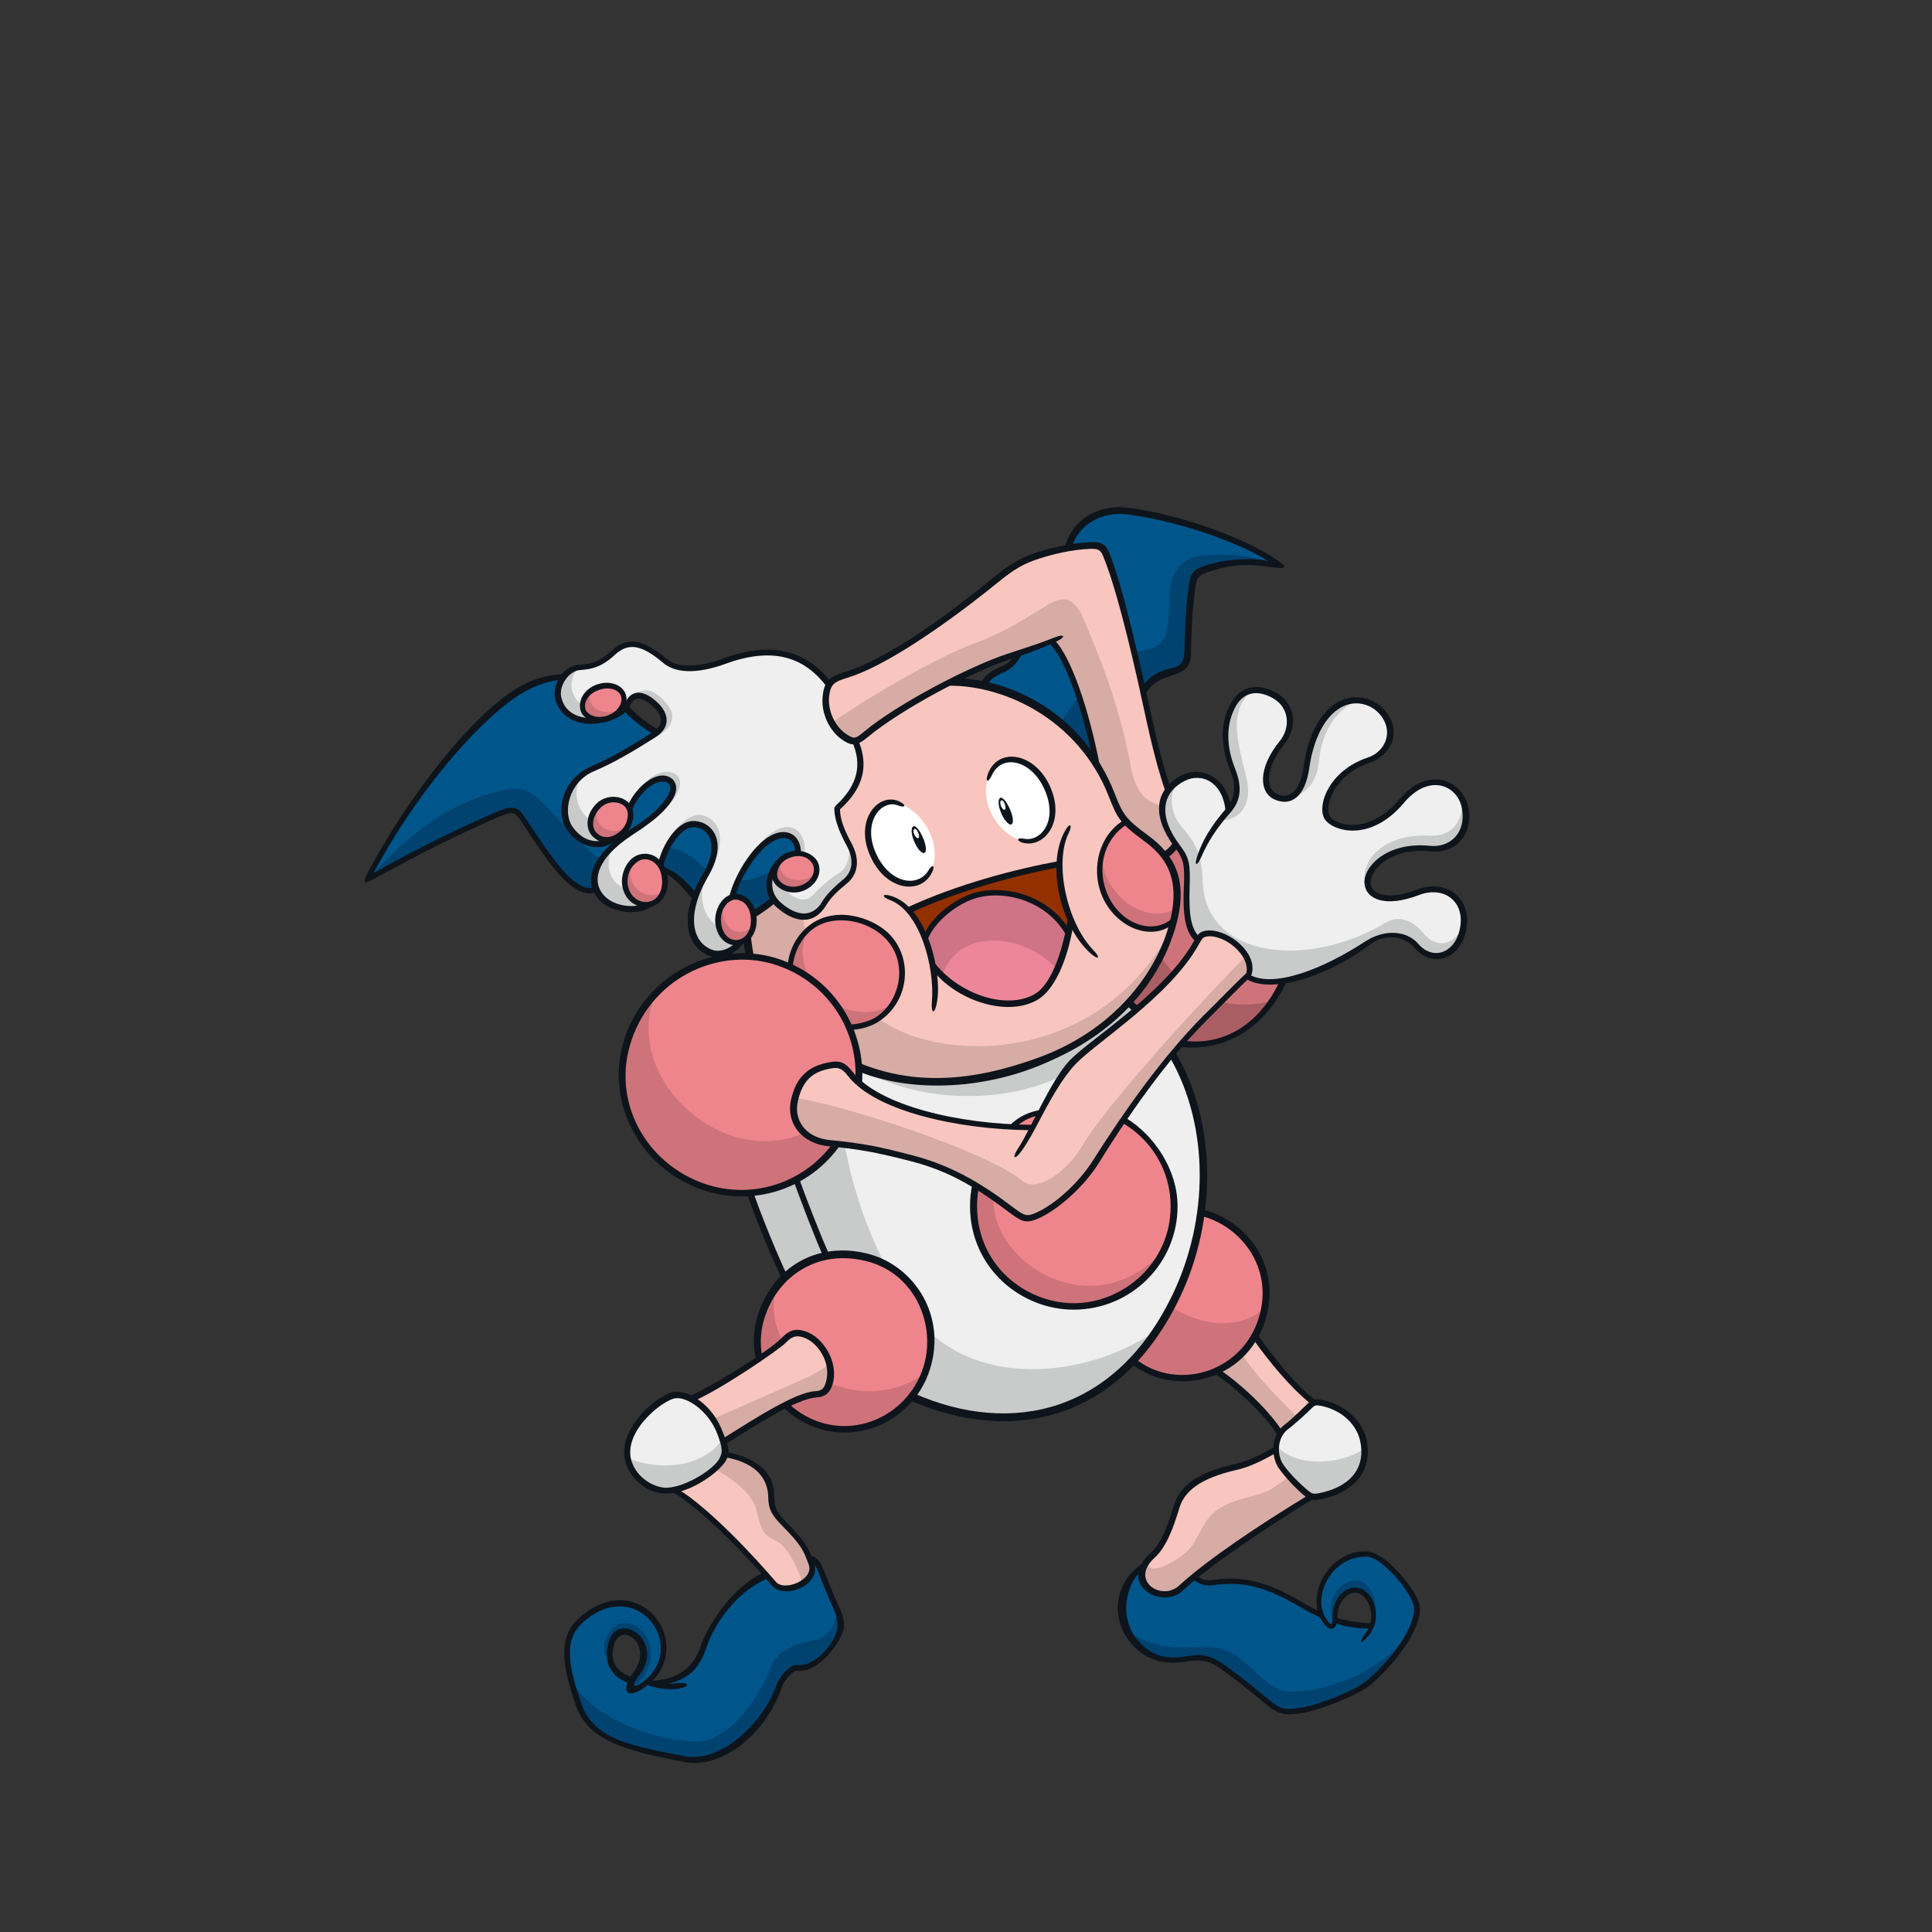 <svg width="800" height="800" viewBox="0 0 800 800" fill="none" xmlns="http://www.w3.org/2000/svg">
<rect x="0" y="0" width="800" height="800" fill="#333333" stroke="none"/>
<g clip-path="url(#clip0_42_69510)">
<path d="M547.616 580.961C545.026 580.39 543.87 580.682 542.315 582.197C539.459 584.987 535.38 588.813 532.484 591.018C527.648 594.685 527.316 602.816 530.571 607.373C533.069 610.88 537.626 615.597 541.279 618.533C543.312 620.167 545.065 620.034 548.732 619.078C559.042 616.407 567.345 608.914 564.555 596.333C562.842 588.6 556.066 582.834 547.616 580.961Z" fill="#EFEFEF"/>
<path d="M528.405 600.119C522.626 603.534 516.701 606.337 511.772 607.44C496.214 610.92 489.518 616.367 487.22 624.033C485.121 631.008 482.238 639.604 477.269 644.108C467.477 652.983 479.169 665.471 488.256 658.257C499.735 649.143 522.055 633.333 543.817 619.622L528.405 600.119Z" fill="#F8C6BE"/>
<path d="M503.415 567.569C510.191 571.701 523.755 583.579 530.159 593.623C530.77 592.626 531.541 591.736 532.484 591.005C535.38 588.8 539.472 584.987 542.315 582.184C542.98 581.533 543.591 581.108 544.255 580.882C535.42 574.172 525.11 561.325 519.079 552.357L503.415 567.556V567.569Z" fill="#F8C6BE"/>
<path d="M472.938 648.957C467.105 651.734 464.98 660.835 464.98 667.424C464.98 670.971 468.394 677.667 470.174 679.7C476.352 686.781 482.782 688.349 492.321 686.702C497.769 685.758 501.555 686.781 506.178 690.089C513.592 695.39 518.321 699.35 524.712 704.611C529.614 708.65 531.541 709.354 539.06 708.158C546.593 706.962 561.978 700.824 566.748 696.746C579.515 685.812 588.868 671.197 586.344 663.704C584.258 657.526 573.018 643.842 566.389 643.43C552.386 642.567 542.807 658.43 547.165 668.739C544.733 667.677 542.275 666.415 539.764 664.927C522.865 654.883 514.043 653.74 502.126 655.281C498.353 655.773 496.759 654.63 494.195 652.837C482.915 663.173 473.482 660.051 472.938 648.944V648.957ZM561.327 658.39C566.336 658.483 570.561 666.215 568.063 673.177C563.094 673.243 557.992 672.526 552.731 670.852C552.213 665.259 555.707 658.297 561.327 658.39Z" fill="#00568B"/>
<path d="M483.394 326.409C498.353 322.437 536.669 343.8 536.629 381.053C536.589 416.194 507.494 442.978 475.954 428.071C469.55 421.335 465.883 418.186 465.883 418.186C465.883 418.186 492.614 390.473 486.21 364.552L481.627 354.841L486.635 350.084L483.394 326.396" fill="#CF737B"/>
<path d="M480.949 396.424C474.652 409.072 465.883 418.186 465.883 418.186C465.883 418.186 469.55 421.334 475.954 428.07C495.975 437.53 515 430.183 526.24 414.585C507.255 419.262 490.78 411.769 480.949 396.424Z" fill="#AA5E64"/>
<path d="M473.35 286.18C475.395 281.53 477.734 279.777 483.553 278.554C490.262 277.159 491.923 272.882 491.963 266.039C492.003 259.197 492.468 252.674 493.185 246.536C494.062 239.016 496.413 237.024 501.967 234.831C507.52 232.639 518.959 231.975 530.039 234.22C515.717 223.884 490.01 214.717 467.623 211.661C455.613 210.014 445.21 216.059 442.447 226.581L421.987 270.503C419.808 274.516 417.576 276.296 414.122 277.704C410.987 278.98 408.622 280.773 407.014 283.948C422.054 286.141 441.517 297.42 452.956 314.333L473.363 286.18H473.35Z" fill="#00568B"/>
<path d="M272.205 303.358C267.21 300.768 260.965 295.679 255.917 289.661C246.75 278.767 228.601 276.003 210.56 290.192C191.043 305.551 168.059 334.008 152.727 364.22C169.255 355.172 187.801 346.683 197.141 341.395C215.236 331.165 214.24 334.46 222.038 347.161C234.62 367.661 241.954 372.218 254.229 366.731C257.019 365.482 262.785 361.496 267.608 360.181C273.666 358.52 277.958 361.217 283.737 367.143C286.872 370.358 289.436 374.609 292.466 378.05C296.186 382.288 300.57 384.374 306.814 381.452C310.933 379.512 316.752 375.725 320.445 372.537L345.635 348.503L272.218 303.345L272.205 303.358Z" fill="#00568B"/>
<path d="M467.092 414.879C501.781 443.655 506.364 495.974 487.286 536.216C462.083 589.372 416.314 595.377 377.533 578.319L332.508 523.741L297.062 428.616L467.092 414.865V414.879Z" fill="#EFEFEF"/>
<path d="M310.813 396.384C318.824 431.113 369.509 463.078 429.095 440.054C459.426 428.336 478.066 406.441 484.523 386.526C491.511 364.95 485.147 354.747 474.279 346.868C464.913 340.079 463.784 338.007 460.502 329.531C448.718 299.04 420.247 282.18 393.131 282.513C381.519 288.093 365.284 298.588 359.372 303.331C355.466 306.453 352.849 307.264 350.178 305.563L320.379 372.523C317.496 374.702 314.094 376.987 312.208 378.129C312.527 381.066 311.836 386.194 309.737 388.399C309.79 390.644 310.069 392.863 310.786 396.397L310.813 396.384Z" fill="#F8C6BE"/>
<path d="M385.505 360.793C381.825 368.472 368.699 368.02 362.135 355.08C354.576 340.187 364.607 329.651 372.551 332.707C383.26 336.825 390.341 350.736 385.505 360.793Z" fill="white"/>
<path d="M423.117 348.157C430.835 350.641 439.484 340.092 433.904 326.873C428.138 313.202 414.534 310.718 409.685 320.855C405.261 330.088 411.438 344.397 423.117 348.157Z" fill="white"/>
<path d="M438.754 357.75C420.326 361.204 396.04 367.887 376.391 376.921C381.705 382.541 385.199 391.496 386.621 400.37C397.542 414.028 417.829 419.382 429.029 412.832C435.871 408.833 441.012 396.132 443.497 381.053C440.295 373.679 438.594 365.256 438.754 357.763V357.75Z" fill="#933000"/>
<path d="M429.015 412.818C434.994 409.324 439.67 399.201 442.407 386.632C434.582 372.483 417.537 367.82 405.659 370.331C396.625 372.244 386.156 380.348 383.326 388.333C384.854 392.133 385.957 396.251 386.608 400.356C397.528 414.014 417.816 419.368 429.015 412.818Z" fill="#EE869A"/>
<path d="M486.09 380.985C490.329 363.143 484.177 354.042 474.28 346.868C470.56 344.171 468.142 342.218 466.375 340.305C455.361 346.801 453.381 360.06 457.154 369.839C462.376 383.324 477.322 389.076 486.09 380.985Z" fill="#EF858C"/>
<path d="M351.706 425.427C355.439 425.268 359.638 424.218 362.561 422.504C374.278 415.662 377.786 398.657 367.676 387.908C360.674 380.468 347.574 377.081 338.022 382.528C331.353 386.327 327.686 393.316 327.247 400.41C338.633 405.671 347.083 414.719 351.706 425.414V425.427Z" fill="#EF858C"/>
<path d="M352.942 461.086C344.08 486.568 316.725 500.278 291.097 491.364C265.469 482.449 251.466 455.293 260.328 429.811C269.681 402.908 298.417 390.008 322.797 398.617C348.783 407.797 361.803 435.604 352.942 461.086Z" fill="#EF858C"/>
<path d="M486.223 499.455C486.276 522.2 467.477 540.933 444.732 540.986C422.93 541.039 403.254 523.914 403.201 499.495C403.148 476.125 421.509 458.243 444.028 458.19C466.069 458.136 486.17 475.195 486.237 499.455H486.223Z" fill="#EF858C"/>
<path d="M523.343 543.509C528.153 522.61 513.645 505.831 497.37 502.084C495.776 513.868 492.388 525.467 487.286 536.215C482.052 547.268 475.9 556.25 469.125 563.45C487.911 578.769 517.511 568.844 523.33 543.509H523.343Z" fill="#EF858C"/>
<path d="M342.42 520.286C338.66 512.022 332.588 496.491 329.719 488.4C323.899 491.509 317.456 493.422 310.773 493.954C314.36 504.356 321.03 520.897 325.188 529.44C330.051 524.856 336.042 521.721 342.42 520.299V520.286Z" fill="#EFEFEF"/>
<path d="M483.832 327.139C479.488 316.151 476.02 297.963 472.433 282.1C467.477 260.166 462.389 240.051 458.018 229.476C456.782 226.487 454.989 225.729 451.721 225.836C444.188 226.088 436.057 228.094 429.906 230.047C423.754 232 419.49 234.325 412.422 240.104C393.662 255.436 367.37 274.235 350.75 279.35C345.289 281.038 342.805 282.14 342.048 287.826C341.184 294.31 344.306 301.936 350.192 305.563C353.221 307.436 354.961 307.131 358.362 304.287C372.472 292.49 402.059 277.092 417.444 272.017C426.597 269.001 431.088 267.353 435.446 265.493C441.982 271.432 449.422 292.809 454.192 316.749C457.58 321.957 460.17 327.338 461.764 332.652C462.894 336.425 465.604 341.035 471.662 344.941C475.21 347.227 479.395 350.814 482.131 354.308C484.363 352.846 485.466 351.757 486.914 349.751C480.218 340.823 479.82 331.483 483.819 327.112L483.832 327.139Z" fill="#F8C6BE"/>
<path d="M572.979 387.35C577.815 386.34 582.863 387.443 586.371 391.522C593.89 400.264 604.625 395.135 606.06 383.218C607.415 371.952 597.756 365.495 587.194 369.507C574.732 374.25 567.013 371.726 566.322 366.013C565.592 360.048 574.44 349.592 592.004 351.373C602.792 352.462 608.478 344.225 606.804 334.752C605.077 325.001 592.243 317.693 580.432 331.776C567.106 347.679 551.668 342.949 549.397 338.074C546.832 332.56 552.293 319.62 566.814 314.784C574.241 312.313 578.452 303.996 573.669 296.715C569.963 291.069 562.084 287.801 554.844 291.76C547.55 295.746 542.767 305.404 541.013 317.773C539.406 329.132 534.025 332.401 528.352 329.93C522.134 327.233 522.958 317.282 530.85 307.61C536.018 301.272 535.247 291.906 527.409 287.774C520.062 283.908 514.057 285.781 510.616 292.079C506.537 299.559 506.351 308.354 510.496 318.809C513.738 326.98 511.533 332.414 508.278 336.147C507.773 322.636 497.676 318.119 489.784 322.224C480.976 326.807 477.109 336.798 487.167 350.11C490.926 355.079 491.192 357.457 490.873 367.143C490.475 379.312 491.83 385.596 496.081 388.971C499.177 381.252 520.075 392.133 516.94 403.319C530.744 413.881 551.801 398.882 572.992 387.363L572.979 387.35Z" fill="#EFEFEF"/>
<path d="M351.666 349.778C348.518 344.012 346.578 338.857 346.697 334.592C356.927 325.425 358.349 316.404 354.137 306.692C345.475 306.427 338.753 291.201 343.349 283.602C333.146 270.157 319.342 266.703 300.091 273.744C291.11 277.026 281.013 278.46 275.314 273.624C265.549 265.334 259.716 264.949 253.99 270.25C248.556 275.285 244.863 276.003 240 276.361C234.527 276.773 230.023 283.562 231.139 288.77C232.853 296.781 240.625 299.399 247.254 298.389C253.592 297.419 258.175 295.439 260.035 291.347C262.081 286.83 266.16 287.282 270.597 291.082C277.28 296.808 275.154 301.577 270.783 304.328C264.008 308.579 255.146 314.239 245.527 318.304C234.54 322.941 231.046 335.974 235.948 342.989C240.399 349.366 248.277 351.837 254.322 346.948L260.673 334.964C262.506 330.181 266.691 325.066 271.554 323.047C276.656 320.935 281.292 324.322 277.453 330.474C273.905 336.133 268.591 339.92 260.872 344.995C246.404 354.507 242.113 365.508 249.978 372.563C254.761 376.841 264.353 377.877 269.893 374.024L273.6 358.267C275.207 350.362 280.947 341.806 286.5 341.262C292.346 340.677 300.942 347.307 292.16 362.426C282.993 378.209 284.507 391.216 294.684 394.696C298.019 395.839 303.107 394.338 306.827 389.953L303.067 371.659C305.206 362.426 313.922 348.369 322.478 346.151C327.075 344.955 330.808 347.572 330.436 354.096C321.202 353.019 313.59 366.969 322.571 374.808C328.443 379.936 336.308 382.5 341.33 374.104C343.217 370.942 346.485 367.793 349.926 365.003C354.456 361.31 354.695 355.384 351.653 349.791L351.666 349.778Z" fill="#EFEFEF"/>
<path d="M383.725 566.652C377.759 585.372 357.791 596.08 339.231 590.155C320.671 584.242 309.352 563.849 315.317 545.13C321.588 525.453 342.419 515.224 360.608 521.016C379.247 526.955 389.929 547.162 383.725 566.639V566.652Z" fill="#EF858C"/>
<path d="M329.453 452.994C332.216 444.438 339.643 440.293 346.352 440.559C353.048 440.824 353.008 447.773 358.163 451.107C372.644 460.474 405.3 467.728 427.036 467.21C438.9 444.664 438.661 443.893 464.661 423.208C478.265 412.38 492.202 399.001 496.068 388.971C499.921 378.927 521.311 395.919 516.926 403.319C501.94 417.668 468.832 452.077 461.738 468.326C459.373 473.746 443.829 496.332 434.662 500.729C425.495 505.114 421.894 505.207 416.195 499.6C401.487 485.132 365.138 473.175 342.406 473.175C332.349 473.175 326.105 463.317 329.439 452.994H329.453Z" fill="#F8C6BE"/>
<path d="M280.03 577.587C290.273 576.922 301.739 594.632 299.799 602.537C297.82 610.588 284.215 616.978 274.211 617.377C266.718 617.669 258.401 606.27 259.69 599.136C261.138 591.058 272.59 578.078 280.043 577.587H280.03Z" fill="#EFEFEF"/>
<path d="M346.844 667.424C345.741 663.332 339.032 645.051 335.963 646.712C336.999 651.441 335.538 654.537 329.134 657.075C322.73 659.612 319.767 655.374 317.057 652.544C306.841 655.998 293.236 673.987 290.499 683.765C287.696 693.809 274.756 697.264 268.126 696.44C278.595 684.549 275.951 674.173 266.08 666.667C257.245 659.958 240.173 665.75 235.138 679.036C232.029 687.246 240.412 712.529 247.759 717.458C253.698 721.43 281.452 729.774 287.948 729.083C302.35 727.542 315.529 716.422 321.601 700.412C322.823 697.197 324.484 694.328 326.915 691.777C329.346 689.226 334.661 692.109 342.087 684.802C349.501 677.495 347.96 671.516 346.844 667.424ZM260.779 695.802C256.833 694.049 252.276 689.983 252.276 686.263C252.276 682.543 253.047 676.525 257.046 675.754C261.045 674.984 265.881 678.77 266.373 683.46C266.864 688.163 264.18 693.065 260.793 695.802H260.779Z" fill="#00568B"/>
<path d="M366.294 523.396C358.681 508.237 353.141 492.042 349.78 474.252L346.352 473.588L320.724 492.095C317.509 493.051 314.174 493.676 310.773 493.942C314.36 504.344 321.03 520.885 325.188 529.427C336.574 518.719 351.879 516.633 366.281 523.396H366.294Z" fill="#C9CACA"/>
<path d="M377.547 578.318C412.462 593.677 453.036 590.315 479.169 550.711C450.179 570.666 408.941 573.469 385.505 552.106L383.432 568.275L377.56 578.318H377.547Z" fill="#C9CACA"/>
<path d="M333.571 386.022C333.159 383.976 332.668 381.625 332.601 379.526C328.496 379.18 323.474 376.51 320.405 372.484C318.107 374.743 314.865 377.015 311.902 378.649C312.726 381.758 311.544 385.943 309.418 388.135C309.564 390.221 310.056 393.117 310.454 396.066C315.795 396.306 323.089 398.139 326.862 400.358C327.646 394.897 329.586 390.407 333.558 386.022H333.571Z" fill="#D6ACA5"/>
<path d="M437.797 401.352C423.024 385.543 396.373 384.546 390.155 404.036L386.581 400.529C385.571 395.586 384.907 392.172 383.22 388.12C394.964 365.202 426.146 362.054 442.527 386.101C441.437 391.521 439.87 395.799 437.797 401.366V401.352Z" fill="#CF7487"/>
<path d="M346.525 416.1C353.221 419.673 361.445 420.404 369.243 416.166C366.427 420.936 359.903 425.519 351.52 425.413C349.753 421.839 348.624 419.288 346.538 416.113L346.525 416.1Z" fill="#CF737B"/>
<path d="M334.169 385.662C331.193 392.159 332.057 399.16 335.312 405.059C331.857 402.575 329.732 401.445 326.875 400.356C327.394 396.131 329.838 388.426 334.182 385.662H334.169Z" fill="#CF737B"/>
<path d="M271.155 412.087C257.631 446.896 299.666 484.388 333.173 468.977C335.112 471.913 339.576 473.387 346.339 473.573C336.242 493.223 302.563 501.008 280.296 486.089C258.029 471.182 247.573 439.137 271.155 412.074V412.087Z" fill="#CF737B"/>
<path d="M411.492 495.455C409.446 522.053 451.681 550.046 481.347 518.293C469.63 539.909 445.955 545.183 428.63 537.624C409.047 529.081 399.734 508.302 404.437 490.619C406.416 491.828 408.728 493.29 411.492 495.442V495.455Z" fill="#CF737B"/>
<path d="M523.622 541.504C514.03 550.604 498.074 549.555 484.749 541.025C481.68 547.575 476.166 556.237 469.656 563.013C484.137 577.388 516.993 571.888 523.622 541.504Z" fill="#CF737B"/>
<path d="M456.304 354.469C456.676 370.717 474.877 383.697 486.914 376.045C486.675 378.37 486.502 379.658 485.958 381.691C470.001 391.987 452.518 373.853 456.304 354.469Z" fill="#CF737B"/>
<path d="M320.219 360.248C314.918 363.303 309.856 364.658 305.605 364.751C304.409 366.983 303.692 369.016 303.253 371.235C306.469 371.009 310.534 372.763 311.902 378.635C314.413 377.28 317.429 374.888 320.405 372.47C317.907 369.707 318.054 363.755 320.219 360.234V360.248Z" fill="#004370"/>
<path d="M293.555 360.832C291.921 359.703 290.3 358.334 288.666 356.766C285.225 353.445 280.973 351.665 276.616 350.814C275.819 352.342 274.424 355.239 273.56 358.068L274.517 359.623C278.197 361.058 284.547 368.617 287.39 372.802C288.599 369.202 291.084 363.33 293.555 360.832Z" fill="#004370"/>
<path d="M153.192 363.29C172.908 340.93 189.143 332.707 202.801 328.588C212.964 325.519 217.734 325.293 224.509 332.348C229.744 337.795 238.141 346.457 244.664 352.768C246.032 354.083 248.623 356.302 250.151 354.429C247.068 358.853 245.195 364.154 246.856 368.006C238.951 369.627 231.737 362.612 221.626 346.962C213.057 333.69 213.934 332.999 197.885 341.103C185.144 347.533 171.327 353.618 153.205 363.29H153.192Z" fill="#004370"/>
<path d="M473.535 285.768C475.714 281.357 478.371 279.284 483.407 278.78C489.173 278.195 492.282 271.911 492.122 266.53C491.976 261.15 492.255 253.63 493.358 246.668C494.46 239.706 495.829 236.637 501.767 234.738C507.706 232.838 515.598 232.054 528.697 233.688C515.771 228.852 502.299 229.224 495.603 230.433C488.907 231.655 484.523 238.072 484.323 245.951C483.819 265.839 483.048 267.646 469.709 270.024C470.692 274.462 472.14 279.975 473.522 285.768H473.535Z" fill="#004370"/>
<path d="M446.619 288.384C444.307 291.639 442.168 294.722 439.179 299.119C444.174 303.623 449.289 309.216 453.541 315.766C452.65 307.263 449.674 296.781 446.619 288.371V288.384Z" fill="#004370"/>
<path d="M589.612 386.645C586.862 383.085 580.472 378.036 574.055 381.902C541.159 401.685 498.964 396.61 498.034 365.03C497.715 354.321 495.098 348.874 489.877 343.082C484.855 337.502 483.34 329.092 487.964 323.725C479.687 328.308 478.823 339.402 486.728 349.432C491.112 354.999 492.189 357.962 491.298 366.89C490.196 378.01 493.158 387.575 496.334 389.156C500.479 382.009 520.686 393.793 517.019 404.05C526.851 412.473 556.212 399.586 568.661 388.745C573.111 384.865 582.969 387.071 585.959 391.016C593.093 400.449 604.744 394.511 605.648 384.002C599.988 394.072 592.615 390.551 589.599 386.645H589.612Z" fill="#C9CACA"/>
<path d="M605.342 331.418C606.02 340.027 600.998 346.55 592.176 346.032C576.579 345.102 563.825 353.034 565.02 365.695C566.19 359.145 577.655 348.756 590.409 351.333C600.52 353.366 611.029 343.375 605.329 331.418H605.342Z" fill="#C9CACA"/>
<path d="M561.261 290.457C552.067 294.801 547.178 304.553 546.208 314.876C545.291 324.654 540.283 328.786 533.919 330.899C538.795 326.674 540.641 322.622 541.558 314.796C543.019 302.215 551.27 290.935 561.261 290.457Z" fill="#C9CACA"/>
<path d="M518.016 286.472C508.942 294.457 512.104 305.723 516.036 321.679C518.972 333.596 513.153 339.548 505.833 339.655C508.211 336.851 513.286 326.608 511.984 323.619C503.986 305.205 507.733 288.784 518.016 286.459V286.472Z" fill="#C9CACA"/>
<path d="M239.828 276.256C232.175 283.842 238.127 298.642 258.693 293.022C251.665 300.037 239.017 300.728 233.172 293.421C228.11 287.11 233.212 276.801 239.828 276.256Z" fill="#C9CACA"/>
<path d="M240.598 321.453C233.889 333.516 246.417 347.493 258.826 339.096C255.678 349.765 245.78 352.927 238.539 346.005C231.312 339.096 231.75 330.142 240.598 321.453Z" fill="#C9CACA"/>
<path d="M253.725 350.562C248.052 363.13 257.152 372.457 271.434 366.824C272.258 378.077 256.395 379.525 249.473 372.072C244.212 366.412 244.956 357.604 253.725 350.549V350.562Z" fill="#C9CACA"/>
<path d="M291.549 364.924C287.669 378.568 297.727 388.187 309.564 385.982C305.206 392.717 298.882 398.204 291.549 392.996C284.215 387.788 283.577 378.953 291.549 364.924Z" fill="#C9CACA"/>
<path d="M322.85 356.7C319.621 367.329 331.472 375.978 336.122 371.049C340.108 366.837 344.107 363.516 347.814 361.271C350.178 359.836 351.733 355.983 351.852 351.227C354.549 355.518 353.606 361.908 349.899 364.897C346.193 367.887 344.28 369.893 342.353 373.028C338.514 379.286 332.575 381.212 325.812 377.253C319.635 373.639 314.48 365.708 322.837 356.687L322.85 356.7Z" fill="#C9CACA"/>
<path d="M262.573 287.149C266.891 285.037 269.521 285.808 271.727 287.349C274.304 289.142 277.559 292.57 278.21 295.227C279.087 298.867 276.47 302.76 272.604 304.434C274.995 299.784 275.952 295.586 271.913 292.025C267.874 288.465 266.333 287.11 262.573 287.149Z" fill="#C9CACA"/>
<path d="M266.718 324.549C272.085 318.597 277.825 318.69 280.322 321.082C282.993 323.646 281.531 328.562 276.044 334.407C278.795 329.186 279.326 324.921 277.652 323.526C275.978 322.131 272.245 321.467 266.731 324.536L266.718 324.549Z" fill="#C9CACA"/>
<path d="M278.037 345.7C283.259 338.579 288.387 335.935 292.904 338.286C297.979 340.917 300.025 347.108 296.172 356.474C296.531 349.951 294.684 344.012 290.924 342.152C287.165 340.292 284.414 341.196 278.024 345.7H278.037Z" fill="#C9CACA"/>
<path d="M314.427 349.578C320.445 342.697 325.64 341.514 328.974 343.122C331.618 344.397 333.81 348.595 333.106 353.67L330.635 353.591C330.449 350.322 329.333 347.386 326.889 346.284C324.444 345.168 320.033 345.925 314.413 349.592L314.427 349.578Z" fill="#C9CACA"/>
<path d="M344.346 299.252C362.468 286.804 388.972 271.791 403.879 266.264C417.138 261.335 424.126 256.18 434.582 250.056C440.228 246.748 444.932 247.306 448.718 256.313C457.619 277.424 463.996 294.576 468.248 317.427C470.095 327.352 474.054 332.347 481.122 333.489C481.042 337.116 482.703 344.118 486.755 349.432C485.665 351.558 484.191 352.86 481.959 354.361C479.833 351.093 476.193 347.798 472.725 345.832C469.258 343.866 463.731 338.286 461.924 332.958C460.117 327.617 457.526 322.383 453.567 315.78C450.458 298.854 444.413 275.484 435.539 265.347C427.235 268.642 416.181 272.256 410.548 274.289C397.807 278.872 367.569 295.865 357.127 305.098C353.5 308.3 349.846 307.078 344.359 299.252H344.346Z" fill="#D6ACA5"/>
<path d="M321.123 533.918C314.347 565.578 356.184 588.881 383.419 568.275C374.504 587.393 354.656 598.699 333.292 587.565C311.929 576.432 309.458 550.751 321.123 533.918Z" fill="#CF737B"/>
<path d="M363.716 421.614C359.385 425.268 351.52 425.401 351.52 425.401C351.52 425.401 354.775 436.999 355.732 441.968C383.99 459.12 469.39 442.26 484.961 384.84C454.643 441.609 388.348 440.4 363.73 421.614H363.716Z" fill="#D6ACA5"/>
<path d="M467.716 415.104L470.613 417.893C461.951 424.656 444.772 440.599 439.737 445.501C411.797 458.999 375.302 454.934 355.719 441.98C396.253 456.741 445.37 440.732 467.716 415.117V415.104Z" fill="#C9CACA"/>
<path d="M515.837 395.973C493.796 418.239 456.928 459.279 448.386 474.066C441.889 485.319 429.308 493.901 423.475 489.052C408.569 476.643 349.368 457.578 329.253 454.576C326.862 462.799 330.702 472.578 345.449 473.521C372.232 475.235 397.077 483.897 419.157 500.929C423.023 503.905 426.371 504.875 429.268 503.334C437.571 498.923 448.306 490.699 455.533 478.344C466.547 459.505 497.051 418.625 516.913 403.306C516.9 398.484 516.913 398.603 515.837 395.973Z" fill="#D6ACA5"/>
<path d="M289.051 604.118C281.146 607.771 269.548 607.718 259.995 603.812C261.709 610.375 268.219 617.616 274.211 617.377C284.215 616.978 297.82 610.588 299.799 602.537C300.264 600.624 299.945 598.139 299.055 595.469C297.62 598.75 294.618 601.554 289.051 604.118Z" fill="#C9CACA"/>
<path d="M346.883 666.68C345.807 673.11 342.725 678.092 338.314 678.916C332.668 679.965 322.265 681.799 319.196 690.395C316.14 698.99 303.612 721.124 288.028 721.124C274.503 721.124 245.381 712.967 236.188 695.018C237.675 701.435 240.054 707.759 242.405 711.678C248.277 721.47 277.453 730.026 289.861 729.109C303.612 728.086 317.788 711.612 322.132 698.964C323.541 694.845 326.543 690.899 329.904 690.607C335.458 690.116 338.235 689.053 343.682 682.596C348.358 677.043 348.717 672.233 346.883 666.68Z" fill="#004370"/>
<path d="M256.395 672.407C250.881 674.267 247.534 683.925 252.741 687.579C252.635 681.043 254.894 676.618 257.803 675.649C259.145 675.21 260.593 675.463 261.962 676.818C274.158 688.894 258.003 691.83 261.776 699.084C277.705 686.144 265.775 669.232 256.395 672.407Z" fill="#004370"/>
<path d="M528.551 598.42C535.965 607.919 555.986 606.603 564.901 599.722C564.715 611.599 557.62 617.498 546.846 619.411C544.268 619.863 542.116 619.863 540.004 617.87C537.891 615.89 533.188 611.134 531.195 608.424C529.189 605.727 527.741 601.834 528.551 598.406V598.42Z" fill="#C9CACA"/>
<path d="M514.097 560.488C519.344 568.459 525.642 575.262 537.413 587.046C535.447 588.614 531.408 592.134 530.225 593.503C525.044 585.996 511.307 572.658 503.375 567.636L514.097 560.475V560.488Z" fill="#D6ACA5"/>
<path d="M533.879 611.439C531.766 612.901 529.641 614.402 527.462 615.93C521.55 620.101 511.386 619.756 503.813 625.376C496.653 630.69 496.772 638.435 490.249 643.524C482.357 649.675 474.97 651.469 475.223 647.005C471.463 650.233 473.27 654.843 477.402 658.856C479.514 660.902 485.825 660.995 489.585 657.288C501.329 645.729 520.912 632.577 542.608 619.782L533.866 611.426L533.879 611.439Z" fill="#D6ACA5"/>
<path d="M564.927 698.074C558.869 702.047 545.809 707.082 539.06 708.158C531.527 709.354 529.601 708.663 524.712 704.611C518.321 699.336 513.592 695.39 506.178 690.09C501.568 686.781 497.782 685.772 492.321 686.702C482.782 688.349 476.352 686.781 470.174 679.7C468.846 678.172 468.221 677.216 468.341 676.047C474.997 681.228 485.107 682.49 492.906 682.185C504.783 681.706 508.822 682.185 516.435 689.199C522.825 695.085 527.754 700.452 534.543 700.452C556.372 700.452 582.637 684.443 585.826 670.865C581.176 681.494 572.593 693.424 564.927 698.088V698.074Z" fill="#004370"/>
<path d="M552.293 671.875C548.267 661.38 555.428 654.418 561.566 654.418C566.761 654.418 571.623 662.469 568.82 672.3C568.754 663.213 565.446 658.404 561.314 658.404C559.162 658.404 556 659.905 555.083 661.645C554.166 663.386 552.931 666.548 552.838 667.783C552.745 669.019 552.28 671.875 552.28 671.875" fill="#004370"/>
<path d="M247.427 369.441C245.169 369.986 243.216 370.132 241.688 369.627C233.57 366.957 226.449 356.182 216.591 341.276C212.818 335.576 212.672 335.629 204.953 338.951C190.605 345.129 171.925 354.442 156.274 363.197C150.216 366.585 149.738 366.04 152.94 360.075C169.015 330.142 196.291 294.072 216.923 283.377C222.53 280.467 228.535 279.325 233.809 279.046C234.806 278.993 233.358 281.344 232.72 281.397C228.11 281.809 223.261 283.271 218.385 285.795C202.296 294.125 174.516 324.43 154.747 361.443C170.689 352.489 189.263 343.215 204.036 336.865C213.097 332.972 214.173 333.557 218.451 340.014C227.698 354.003 235.018 365.044 242.365 367.475C243.388 367.807 244.81 367.714 246.497 367.329L247.401 369.428L247.427 369.441Z" fill="#0E141B"/>
<path d="M274.53 358.959C279.711 360.527 284.255 365.044 288.4 369.986C288.719 370.358 287.616 373.321 287.098 372.696C283.126 367.967 279.02 363.064 274.649 361.244L274.53 358.959Z" fill="#0E141B"/>
<path d="M382.21 346.949C383.632 350.297 383.685 352.635 382.848 353.113C381.865 353.671 379.951 351.745 378.543 348.437C377.108 345.062 377.268 342.564 378.238 342.126C379.008 341.781 380.735 343.481 382.223 346.962L382.21 346.949Z" fill="#0E141B"/>
<path d="M380.23 344.822C380.722 345.978 380.656 346.828 380.27 347.027C379.819 347.266 379.061 346.642 378.57 345.486C378.065 344.317 378.238 343.4 378.676 343.214C379.021 343.055 379.712 343.613 380.217 344.822H380.23Z" fill="white"/>
<path d="M418.227 335.164C419.662 338.512 419.702 340.85 418.878 341.328C417.895 341.886 415.982 339.96 414.561 336.652C413.112 333.277 413.272 330.779 414.242 330.341C415.012 329.996 416.739 331.683 418.227 335.177V335.164Z" fill="#0E141B"/>
<path d="M416.115 333.065C416.553 334.248 416.447 335.085 416.062 335.271C415.61 335.483 414.879 334.819 414.441 333.65C414.003 332.454 414.202 331.551 414.654 331.378C415.012 331.245 415.663 331.817 416.128 333.052L416.115 333.065Z" fill="white"/>
<path d="M423.993 347.294C430.782 348.702 438.156 340.266 432.722 327.379C427.368 314.678 414.893 311.848 410.721 320.989C409.167 324.39 407.785 323.805 409.127 320.311C413.471 309.032 428.922 311.689 435.06 326.236C441.158 340.718 432.005 351.346 423.488 348.942C420.845 348.198 420.938 346.67 423.98 347.294H423.993Z" fill="#0E141B"/>
<path d="M438.661 359.065C421.363 362.333 397.356 368.657 377.321 377.824L375.434 375.871C396.054 366.266 420.074 359.915 438.94 356.461L438.661 359.065Z" fill="#0E141B"/>
<path d="M385.877 414.731C387.112 400.542 380.948 377.358 368.539 372.695C364.793 371.287 365.231 369.825 369.057 371.008C383.857 375.565 390.195 402.455 387.989 414.997C387.059 420.311 385.425 419.872 385.877 414.731Z" fill="#0E141B"/>
<path d="M451.468 394.67C439.046 383.391 433.174 358.188 440.946 344.105C442.925 340.505 444.32 341.275 442.514 344.969C436.455 357.324 441.703 381.916 452.664 393.355C455.998 396.836 454.803 397.686 451.481 394.67H451.468Z" fill="#0E141B"/>
<path d="M386.329 397.873C396.745 411.862 416.965 418.346 428.471 411.623C434.781 407.93 439.87 395.481 442.394 379.246L444.427 383.033C441.823 398.829 436.123 410.202 429.64 413.988C417.377 421.162 397.024 414.639 386.94 402.589L386.329 397.886V397.873Z" fill="#0E141B"/>
<path d="M442.035 388.253C434.821 374.317 418.586 368.763 405.912 371.434C396.333 373.453 385.824 382.673 383.831 390.034L382.728 386.845C385.877 379.166 396.519 371.102 405.393 369.228C418.52 366.452 435.113 372.045 442.819 385.105L442.049 388.24L442.035 388.253Z" fill="#0E141B"/>
<path d="M485.665 382.714C476.272 390.154 461.233 383.658 456.052 370.266C451.681 358.96 455.387 345.368 465.684 339.43L467.012 341.104C458.137 346.391 453.793 357.937 458.244 369.442C463.359 382.674 477.76 387.803 485.918 379.791L485.665 382.728V382.714Z" fill="#0E141B"/>
<path d="M351.082 424.285C354.908 424.192 359.332 423.155 362.162 421.495C372.14 415.676 376.736 399.334 366.825 388.812C359.465 381 346.472 378.901 338.447 383.471C332.482 386.872 328.642 393.861 328.244 400.769L326.145 399.826C326.729 392.532 330.927 385.318 337.464 381.598C348.451 375.327 362.521 380.695 368.539 387.085C378.517 397.687 376.245 415.782 362.959 423.541C360.05 425.241 355.785 426.371 351.866 426.543L351.082 424.285Z" fill="#0E141B"/>
<path d="M354.23 446.816C355.147 426.224 342.552 407.026 322.345 399.905C299.095 391.694 270.85 403.851 261.643 430.302C252.781 455.771 267.329 481.678 291.575 490.114C311.145 496.93 332.575 490.048 344.718 473.627L348.132 473.813C335.498 492.267 311.995 500.039 290.738 492.639C263.795 483.272 250.018 454.668 258.853 429.293C268.432 401.765 298.391 388.585 323.288 397.38C345.635 405.272 358.655 426.821 356.927 448.942L354.23 446.83V446.816Z" fill="#0E141B"/>
<path d="M405.274 491.829C404.809 494.313 404.583 496.891 404.583 499.534C404.649 524.498 425.269 539.684 444.746 539.63C465.285 539.577 484.802 522.744 484.735 499.428C484.695 484.641 476.658 471.741 464.528 464.832L466.242 462.959C478.039 470.147 487.565 484.389 487.605 499.415C487.658 522.758 468.779 542.248 444.599 542.301C423.05 542.354 401.727 525.269 401.66 499.468C401.66 496.266 402.006 493.144 402.67 490.141L405.274 491.815V491.829Z" fill="#0E141B"/>
<path d="M469.975 562.521C487.565 576.724 516.196 568.061 521.935 543.098C526.492 523.302 512.675 507.094 497.091 503.44L497.33 500.703C514.004 504.277 529.853 521.442 524.725 543.788C518.388 571.343 486.928 579.66 468.235 564.461L469.988 562.508L469.975 562.521Z" fill="#0E141B"/>
<path d="M452.624 315.01C447.655 290.763 440.215 271.207 434.17 266.039L436.548 264.949C443.151 271.326 451.043 293.314 455.799 319.128L452.624 315.01Z" fill="#0E141B"/>
<path d="M487.751 350.88C486.516 352.753 484.842 354.334 482.782 355.53L480.882 353.272C483.114 352.129 484.868 350.442 486.024 348.369L487.738 350.88H487.751Z" fill="#0E141B"/>
<path d="M330.795 487.764C333.624 495.735 339.842 511.744 343.602 520.021L341.091 520.672C337.331 512.409 331.844 497.821 328.576 488.893L330.795 487.764Z" fill="#0E141B"/>
<path d="M311.969 493.809C315.383 503.68 321.92 519.742 326.171 528.524L324.218 530.411C319.887 521.589 312.912 504.995 309.245 493.941L311.956 493.822L311.969 493.809Z" fill="#0E141B"/>
<path d="M423.356 270.344C421.164 274.768 418.825 277.173 414.76 278.833C411.332 280.228 409.645 281.862 408.343 284.347L405.726 283.616C407.586 279.763 410.123 277.837 413.604 276.429C416.899 275.1 418.586 273.918 420.26 270.995L423.356 270.357V270.344Z" fill="#0E141B"/>
<path d="M361.006 355.81C352.902 339.867 363.823 327.645 372.512 331.923C375.474 333.384 374.916 334.713 371.821 333.504C364.793 330.767 356.396 340.97 363.265 354.495C369.23 366.239 380.27 367.316 384.389 360.487C386.116 357.617 387.391 358.308 385.903 361.31C381.439 370.331 367.769 369.136 361.006 355.823V355.81Z" fill="#0E141B"/>
<path d="M310.826 386.766C311.158 390.087 311.623 393.342 312.248 396.411L308.887 396.145C308.448 393.94 308.089 391.708 307.837 389.436L310.84 386.766H310.826Z" fill="#0E141B"/>
<path d="M482.756 328.189C477.628 313.667 474.505 296.981 471.224 282.406C465.179 255.689 460.529 239.294 456.756 230.194C455.706 227.643 454.564 227.165 451.521 227.271C443.696 227.537 435.897 229.543 430.357 231.296C424.06 233.303 420.034 235.588 413.285 241.101C403.919 248.754 371.462 274.315 351.042 280.599C345.329 282.353 343.987 283.31 343.35 288.053C342.579 293.832 345.528 300.98 350.936 304.314C353.779 306.068 354.363 305.829 357.658 303.079C371.728 291.321 401.594 275.87 416.965 270.795C426.717 267.579 430.743 266.331 436.601 263.979C440.959 262.225 441.557 263.74 437.279 265.706C431.859 268.191 427.514 269.958 417.709 273.186C402.457 278.208 373.123 293.686 359.173 305.337C354.855 308.938 352.809 308.871 349.501 306.825C343.496 303.119 339.696 295.214 340.706 287.667C341.516 281.583 343.921 280.055 350.338 278.075C371.263 271.632 401.434 247.239 411.558 238.976C418.48 233.329 423.103 230.725 429.6 228.653C435.233 226.859 443.789 224.76 451.787 224.494C455.959 224.348 457.859 225.344 459.293 228.825C463.093 238.006 467.53 254.958 473.589 281.755C476.791 295.904 479.926 312.472 484.589 325.678L482.729 328.175L482.756 328.189Z" fill="#0E141B"/>
<path d="M472.938 284.625C474.585 281.303 479.368 277.982 483.168 277.185C489.571 275.843 490.515 274.727 490.581 266.012C490.621 259.595 491.006 252.899 491.777 246.336C492.84 237.275 492.906 235.827 501.316 233.555C509.354 231.376 518.667 230.858 525.11 232.332C513.711 225.025 489.518 216.097 467.477 213.082C454.471 211.301 445.822 218.834 443.789 226.832L440.72 227.257C443.377 216.204 453.474 208.352 467.956 210.331C487.246 212.975 512.662 221.491 527.289 230.884C533.759 235.029 533.374 235.8 526.093 234.79C516.05 233.395 510.642 233.688 502.511 236.145C495.51 238.258 495.457 238.577 494.514 246.694C493.756 253.218 493.238 262.478 493.198 268.841C493.158 274.262 492.534 276.972 487.26 278.965C480.989 281.33 477.495 281.649 473.868 288.212L472.951 284.651L472.938 284.625Z" fill="#0E141B"/>
<path d="M486.383 435.219C504.504 465.444 503.455 505.832 488.721 536.894C464.222 588.548 418.745 598.499 376.391 579.66L378.41 576.937C418.799 594.793 462.216 585.227 485.798 535.512C500.319 504.889 500.984 466.653 484.456 437.889L486.383 435.219Z" fill="#0E141B"/>
<path d="M469.284 418.825C468.314 417.921 467.304 417.044 466.281 416.194L468.288 414.068C469.404 414.985 470.48 415.942 471.529 416.898L469.284 418.811V418.825Z" fill="#0E141B"/>
<path d="M495.537 390.272C491.365 386.845 489.624 380.973 490.196 367.554C490.581 358.626 490.302 355.982 486.715 351.239C476.033 337.117 478.797 326.515 489.226 321.094C496.958 317.069 507.985 321.386 509.619 333.995C509.712 334.752 507.547 336.851 507.494 336.16C506.564 323.977 497.702 319.633 490.435 323.419C480.71 328.481 479.793 338.405 488.548 349.977C492.534 355.252 492.933 357.563 492.587 367.727C492.202 379.338 493.331 384.985 496.878 388.173L495.537 390.272Z" fill="#0E141B"/>
<path d="M251.267 298.722C241.568 301.685 231.777 298.111 229.824 289.01C228.787 284.174 232.361 275.817 239.775 275.259C244.73 274.887 247.932 274.343 253.286 269.387C259.411 263.714 266.054 264.299 275.991 272.749C281.027 277.026 289.928 276.15 299.613 272.602C319.289 265.415 333.877 269.161 344.12 282.5L342.659 284.838C332.854 271.314 319.196 268.006 300.357 274.887C291.788 278.023 280.987 279.909 274.596 274.476C265.496 266.743 260.049 266.119 254.681 271.088C248.968 276.389 244.943 277.093 240.08 277.465C235.709 277.797 231.352 283.762 232.388 288.612C233.716 294.816 239.164 297.354 244.597 297.314L251.24 298.722H251.267Z" fill="#0E141B"/>
<path d="M355.32 306.348C359.784 316.843 357.764 326.117 347.84 335.124C347.827 338.818 349.301 343.149 352.596 349.194C355.798 355.079 355.918 361.55 350.617 365.867C346.737 369.029 344 371.713 342.234 374.662C336.972 383.444 328.935 382.089 321.667 375.739C314.095 369.122 317.655 358.215 323.74 354.508L321.229 360.606C319.316 363.888 318.519 369.547 323.368 373.786C331.074 380.508 337.065 378.994 340.334 373.52C342.074 370.61 345.037 367.528 349.155 364.167C353.035 361.005 353.726 355.93 350.643 350.27C347.322 344.185 345.608 339.23 345.475 335.297C345.449 334.42 345.648 333.955 346.379 333.278C354.775 325.479 357.379 316.843 352.689 306.773L355.307 306.348H355.32Z" fill="#0E141B"/>
<path d="M329.28 353.525C329.36 348.649 326.929 346.191 322.704 347.28C314.932 349.3 306.495 363.077 304.396 371.261L301.845 371.859C303.878 362.413 312.965 347.214 322 344.862C327.619 343.401 331.778 347.001 331.685 353.511H329.28V353.525Z" fill="#0E141B"/>
<path d="M311.53 377.213C314.533 375.379 317.562 373.214 319.754 371.287L321.375 373.532C318.93 375.658 315.33 378.222 311.929 380.281L311.517 377.213H311.53Z" fill="#0E141B"/>
<path d="M259.743 291.879C264.154 296.582 268.684 300.143 273.175 302.414L271.062 304.248C266.944 302.056 262.201 298.389 257.976 294.071L259.743 291.879Z" fill="#0E141B"/>
<path d="M256.196 294.177C257.471 293.287 258.375 292.197 258.986 290.842C261.138 286.086 265.682 285.209 271.408 290.125C277.625 295.452 277.572 301.431 271.341 305.337C264.552 309.602 255.239 315.434 245.966 319.353C235.43 323.804 232.933 336.399 237.038 342.298C241.103 348.117 246.564 349.326 250.935 347.505L256.302 346.735C249.606 353.776 239.908 350.986 234.886 343.772C229.651 336.279 232.707 322.435 245.062 317.214C254.229 313.348 263.33 307.569 270.066 303.344C274.503 300.554 275.301 296.768 269.787 292.051C265.124 288.052 262.48 288.743 261.072 291.852C259.69 294.908 256.767 297.1 252.237 298.468L256.182 294.19L256.196 294.177Z" fill="#0E141B"/>
<path d="M272.019 373.72C265.177 380.336 253.552 377.586 249.035 373.534C241.263 366.559 243.468 355.027 260.221 344C267.821 339.004 272.829 335.444 276.323 329.85C279.645 324.536 275.726 322.57 271.86 324.164C266.705 326.303 262.653 332.255 261.351 336.467L259.756 333.982C261.696 329.266 266.054 323.885 271.116 321.799C277.187 319.288 282.833 324.124 278.462 331.086C274.809 336.932 269.07 340.984 261.537 345.939C246.697 355.704 244.358 365.708 250.961 371.621C254.814 375.088 261.816 376.151 266.638 374.211L272.006 373.693L272.019 373.72Z" fill="#0E141B"/>
<path d="M308.408 389.688C304.834 395.653 297.74 397.128 294.286 395.945C284.574 392.637 280.389 380.228 291.07 361.841C298.989 348.197 292.054 341.992 286.553 342.537C281.585 343.028 275.699 352.076 274.503 359.609L272.55 357.457C274.357 349.525 280.136 340.624 286.394 339.999C293.236 339.322 302.616 346.775 293.196 362.983C283.83 379.112 286.753 390.511 295.096 393.354C298.032 394.351 301.765 393.182 304.888 390.139L308.395 389.661L308.408 389.688Z" fill="#0E141B"/>
<path d="M499.482 385.358C497.025 385.716 496.201 386.42 494.381 389.689C482.424 411.118 451.468 430.223 442.979 439.058C438.103 444.133 433.293 453.553 428.829 462.122C428.165 463.397 427.554 464.593 426.969 465.749C397.21 465.59 363.916 457.804 353.035 443.801C349.899 439.762 347.628 439.218 344.359 439.709C334.488 441.197 329.719 446.166 327.619 455.054C325.228 465.138 332.097 473.694 343.363 474.677C349.195 475.182 355.054 475.979 360.86 477.029C366.427 478.105 376.59 480.589 380.762 481.811C394.127 485.89 403.587 491.244 418.493 502.457C423.289 506.058 425.136 506.735 430.397 504.344C438.315 500.73 449.024 491.164 454.883 481.745C470.852 456.037 485.732 436.135 501.077 421.083C504.372 417.788 513.299 408.7 516.94 405.286C517.949 404.343 518.348 403.745 518.561 402.124C519.743 393.116 507.162 384.242 499.509 385.371L499.482 385.358ZM516.089 402.948C513.685 405.073 505.408 413.483 501.037 417.881C485.506 432.867 469.576 453.726 452.73 480.284C446.366 490.314 436.694 498.658 429.374 502.006C425.402 503.826 424.365 503.626 419.915 500.239C405.912 489.583 395.31 483.831 382.981 479.885C379.447 478.663 363.783 474.704 358.562 474.013C358.562 474.013 358.562 474.013 358.548 474.013C353.633 473.176 348.704 472.525 343.788 472.1C333.797 471.223 328.47 464.022 330.423 455.758C332.402 447.441 336.348 443.589 344.665 442.326C347.481 441.901 348.903 442.685 351.162 445.581C362.574 460.262 397.01 467.636 425.814 467.981C424.379 470.784 423.037 473.309 421.403 475.78C418.892 479.593 420.154 480.483 422.824 476.829C425.548 473.096 428.032 468.539 430.862 463.118C434.941 455.307 440.042 446.246 445.25 440.745C454.006 431.472 484.523 412.62 496.48 390.924C497.888 388.36 498.273 388.015 499.841 387.776C506.67 386.766 517.777 395.335 516.089 402.935V402.948Z" fill="#0E141B"/>
<path d="M586.835 368.312C574.201 373.122 568.063 370.133 567.558 365.948C566.92 360.753 575.237 350.855 591.844 352.542C603.509 353.725 609.926 345.023 608.106 334.726C606.139 323.62 591.818 316.233 579.449 330.98C566.668 346.218 552.412 341.741 550.473 337.583C548.506 333.371 552.758 320.644 567.08 315.874C575.622 313.031 580.086 304.023 574.852 296.039C570.454 289.343 561.672 286.526 554.312 290.552C546.567 294.79 541.678 304.382 539.818 317.468C538.489 326.861 534.477 331.232 528.897 328.814C524.061 326.755 523.742 318.093 531.74 308.288C537.772 300.901 536.31 290.977 528.033 286.619C520.407 282.607 513.592 284.081 509.526 291.521C505.022 299.759 505.461 309.178 509.433 319.182C511.997 325.652 511.718 330.209 507.48 335.085C501.688 341.741 498.127 347.68 495.908 354.057C494.314 358.64 495.55 359.132 497.503 354.681C500.399 348.105 503.747 343.043 509.433 336.52C513.26 332.122 514.827 326.875 511.453 318.385C507.52 308.461 507.773 299.639 511.599 292.637C514.548 287.243 519.743 285.184 526.744 288.904C533.919 292.677 534.53 301.233 529.893 306.906C520.739 318.133 521.311 328.216 527.834 331.086C534.503 333.982 540.415 330.169 542.156 317.973C543.87 305.95 548.599 296.583 555.415 292.85C561.247 289.661 568.541 291.282 572.46 297.248C576.752 303.784 573.311 311.37 566.415 313.669C550.765 318.89 545.464 332.667 548.214 338.592C550.685 343.893 566.947 349.58 581.282 332.494C591.831 319.9 603.668 325.201 605.369 334.806C607.176 345.036 600.267 351.068 592.136 350.244C573.975 348.411 564.183 359.198 565.034 366.173C565.764 372.112 573.218 376.085 587.633 370.598C597.424 366.864 606.007 372.697 604.758 383.02C603.416 394.166 593.784 398.378 587.247 390.792C582.544 385.331 573.364 384.547 565.22 389.888C548.121 401.101 526.984 409.591 516.953 403.32C516.422 402.988 515.226 404.901 515.757 405.233C527.316 412.474 552.492 402.603 567.173 391.177C573.191 386.554 581.269 387.377 585.533 392.346C593.545 401.659 605.767 396.837 607.375 383.405C608.81 371.488 598.607 363.862 586.849 368.339L586.835 368.312Z" fill="#0E141B"/>
<path d="M488.482 433.452C487.857 433.372 489.638 430.901 490.249 430.98C507.055 433 521.497 423.992 529.747 406.575C530.013 406.017 532.922 406.176 532.643 406.747C523.091 426.942 505.913 435.564 488.469 433.465L488.482 433.452Z" fill="#0E141B"/>
<path d="M360.315 519.41C340.653 513.856 320.777 522.718 313.802 544.612C307.598 564.076 319.741 585.386 338.872 591.484C358.043 597.596 378.809 586.622 385.013 567.171C392.148 544.785 378.583 524.564 360.315 519.41ZM382.33 566.122C376.537 584.31 357.446 594.606 339.669 588.933C322.743 583.553 310.587 564.514 316.606 545.609C322.172 528.125 339.032 516.899 359.399 522.386C379.274 527.74 387.75 549.103 382.33 566.122Z" fill="#0E141B"/>
<path d="M419.862 467.436L418.281 465.829C421.575 462.6 425.893 460.328 431.048 459.598L430.636 461.83C426.358 462.441 423.103 464.274 419.862 467.436Z" fill="#0E141B"/>
<path d="M540.455 619.61C536.682 616.581 532.072 611.559 529.561 608.038C526.359 603.548 526.027 594.42 531.7 590.116C535.128 587.512 539.99 582.649 541.412 581.254C543.418 579.301 544.534 579.009 547.762 579.726C557.115 581.812 564.117 588.242 565.871 596.174C568.608 608.49 561.021 617.258 549.011 620.367C544.375 621.576 542.661 621.39 540.455 619.623V619.61ZM542.953 583.313C541.106 585.12 536.549 589.398 533.148 591.976C529.056 595.085 528.392 602.259 531.594 606.749C534.038 610.177 538.29 614.508 541.97 617.471C543.471 618.667 544.109 618.892 548.413 617.776C559.719 614.84 565.578 607.321 563.2 596.599C561.686 589.797 555.707 584.057 547.497 582.237C544.853 581.653 544.468 581.826 542.953 583.3V583.313Z" fill="#0E141B"/>
<path d="M520.527 552.238C526.479 561.007 536.815 574.067 545.756 580.643L543.126 581.573C534.636 575.01 525.017 563.212 519.065 554.709L520.527 552.238Z" fill="#0E141B"/>
<path d="M504.943 567.092C511.971 571.635 524.592 582.702 530.956 592.614L529.495 594.846C523.038 584.576 509.021 572.459 502.538 568.633L504.943 567.092Z" fill="#0E141B"/>
<path d="M528.326 601.607C522.772 604.862 517.006 607.572 512.051 608.675C496.719 612.103 490.368 617.696 488.349 624.432C485.944 632.43 482.955 640.64 478.079 645.064C467.584 654.577 481.068 663.133 488.176 656.609C499.894 645.835 521.776 631.194 541.917 618.998L544.242 620.379C523.317 633.147 501.276 648.04 489.731 658.655C480.816 666.853 462.429 655.786 476.379 643.138C480.909 639.019 483.553 631.646 485.971 623.621C488.694 614.534 496.839 609.485 511.493 606.204C516.581 605.061 522.706 602.125 528.644 598.564L528.312 601.607H528.326Z" fill="#0E141B"/>
<path d="M494.832 651.961C497.396 653.768 498.645 654.684 502.153 654.233C513.964 652.705 523.211 653.887 540.322 664.064C542.382 665.286 544.414 666.363 546.447 667.306L547.63 670.162C544.8 668.98 541.97 667.545 539.127 665.858C522.573 656.013 513.698 654.897 502.246 656.372C498.234 656.89 496.227 655.588 493.61 653.755L494.832 651.974V651.961Z" fill="#0E141B"/>
<path d="M566.469 642.395C550.698 641.426 540.336 660.278 547.404 671.199C550.884 676.566 553.847 674.666 553.781 669.777C553.688 663.692 557.713 659.441 561.181 659.507C566.283 659.6 570.747 669.259 565.353 676.46C562.39 680.419 563.426 681.136 566.615 677.376C573.364 669.418 568.209 657.501 561.38 657.382C556.305 657.289 551.695 662.43 551.801 669.631C551.854 673.231 551.07 673.338 549.051 670.229C542.98 660.849 551.907 643.737 566.296 644.614C571.889 644.96 582.836 657.156 585.215 664.224C587.247 670.229 579.382 684.431 566.043 695.87C561.261 699.962 546.155 705.967 538.941 707.11C531.501 708.292 529.973 707.588 525.456 703.855C519.557 698.979 513.937 694.356 506.882 689.307C501.914 685.746 497.862 684.71 492.122 685.707C482.889 687.301 476.976 685.946 471.051 679.157C463.492 670.468 465.564 655.508 473.655 649.716C474.16 649.357 472.858 647.563 472.366 647.909C460.941 656.08 460.037 670.946 468.487 680.631C474.572 687.606 482.118 689.639 492.401 687.872C497.277 687.035 500.904 687.699 505.448 690.954C512.462 695.976 518.042 700.573 523.928 705.436C529.016 709.634 531.262 710.604 539.14 709.342C547.324 708.04 563.2 701.357 567.478 697.69C579.196 687.646 590.356 671.903 587.486 663.44C585.321 657.036 573.47 642.874 566.415 642.449L566.469 642.395Z" fill="#0E141B"/>
<path d="M552.293 671.874L553.17 669.842C555.216 670.719 564.436 672.339 567.983 672.074L568.129 674.279C563.253 674.598 556.132 673.522 552.28 671.861L552.293 671.874Z" fill="#0E141B"/>
<path d="M286.075 578.624C292.984 577.521 316.645 562.017 322.664 556.875C328.071 552.252 331.047 550.206 336.096 553.819C341.144 557.433 344.545 563.265 343.602 568.965C342.672 574.665 342.3 576.87 336.096 577.574C329.891 578.278 304.768 593.078 299.626 597.117C299.108 595.257 297.461 590.315 294.458 586.462C290.951 581.958 286.075 578.637 286.075 578.637V578.624Z" fill="#F8C6BE"/>
<path d="M258.215 288.119C257.166 284.639 252.914 282.725 247.507 284.678C242.352 286.538 240.439 290.511 241.422 293.992C242.326 297.22 247.347 299.053 251.904 297.512C256.461 295.971 259.225 291.454 258.215 288.133V288.119Z" fill="#EF858C"/>
<path d="M260.035 333.862C257.657 330.66 251.692 329.942 247.959 333.543C243.641 337.701 243.641 342.883 246.112 345.513C248.915 348.476 253.326 349.087 257.883 344.942C260.792 342.298 262.201 336.798 260.035 333.862Z" fill="#EF858C"/>
<path d="M266.891 354.693C262.506 354.813 258.428 359.662 258.733 365.428C259.052 371.274 263.383 375.02 268.246 374.529C272.949 374.051 275.739 369.494 275.38 364.232C274.955 357.948 271.009 354.6 266.877 354.707L266.891 354.693Z" fill="#EF858C"/>
<path d="M304.423 371.354C300.012 371.393 296.996 376.907 297.408 381.783C297.86 387.124 301.128 390.724 305.339 390.339C309.631 389.94 312.527 385.556 312.062 379.896C311.637 374.768 308.435 371.327 304.423 371.367V371.354Z" fill="#EF858C"/>
<path d="M337.77 357.762C336.135 353.843 330.715 352.222 325.998 354.294C322.039 356.035 320.033 360.446 320.91 363.501C321.84 366.743 326.822 369.52 331.791 367.846C336.733 366.172 339.297 361.416 337.77 357.762Z" fill="#EF858C"/>
<path d="M280.03 617.018C283.936 615.637 299.135 608.077 300.184 602.537C305.924 603.587 314.055 606.603 316.154 609.778C318.253 612.953 319.701 617.895 319.409 621.655C319.117 625.415 324.856 632.177 327.819 634.569C330.781 636.96 335.657 644.892 336.428 649.489C337.198 654.072 328.018 658.669 322.278 657.234C316.911 649.993 284.454 618.692 280.03 617.018Z" fill="#F8C6BE"/>
<path d="M244.81 285.688C241.993 290.63 247.175 297.246 256.368 294.071C253.286 297.326 247.985 298.933 243.375 296.369C239.908 294.443 240.705 289.261 244.81 285.688Z" fill="#CF737B"/>
<path d="M247.812 333.836C244.757 341.515 251.958 346.63 259.344 342.671C257.006 346.657 251.413 349.035 247.321 346.364C243.229 343.694 243.787 338.273 247.826 333.836H247.812Z" fill="#CF737B"/>
<path d="M261.563 357.471C258.428 366.757 267.263 373.613 274.716 369.308C273.148 373.214 268.671 376.336 263.237 373.374C257.817 370.411 257.272 363.715 261.55 357.471H261.563Z" fill="#CF737B"/>
<path d="M299.454 374.662C298.059 383.803 305.326 389.329 311.677 383.563C310.667 387.655 307.624 392.491 301.832 389.715C296.039 386.938 296.478 378.794 299.454 374.662Z" fill="#CF737B"/>
<path d="M322.956 356.514C321.8 362.931 329.293 367.461 337.969 362.014C335.152 367.514 330.037 369.48 324.883 367.474C319.714 365.468 319.409 360.539 322.956 356.514Z" fill="#CF737B"/>
<path d="M331.047 571.795C321.827 575.926 311.026 580.59 295.282 587.498C297.275 589.969 299.215 596.028 299.627 597.476C304.768 593.45 329.891 578.637 336.096 577.933C342.3 577.228 342.672 575.023 343.602 569.323C343.868 567.716 343.775 566.108 343.416 564.527C340.892 567.012 337.225 569.018 331.06 571.781L331.047 571.795Z" fill="#D6ACA5"/>
<path d="M336.428 649.489C335.657 644.905 330.781 636.96 327.819 634.569C324.856 632.177 319.103 625.415 319.409 621.655C319.701 617.895 318.266 612.953 316.154 609.778C314.055 606.603 305.924 603.587 300.184 602.537C299.852 604.304 298.072 606.284 295.681 608.197C304.011 612.488 311.65 618.839 313.178 625.176C315.662 635.472 316.38 635.472 321.814 638.315C325.72 640.361 330.223 648.426 332.203 655.374C334.887 653.846 336.773 651.667 336.414 649.489H336.428Z" fill="#D6ACA5"/>
<path d="M240.399 294.204C239.217 289.979 241.967 285.315 247.082 283.469C252.436 281.542 257.91 283.509 259.172 287.72C260.421 291.839 257.272 296.914 252.223 298.614C247.042 300.368 241.435 297.91 240.399 294.19V294.204ZM247.852 285.754C243.176 287.441 241.688 291.042 242.432 293.699C242.99 295.692 246.723 297.937 251.546 296.303C255.757 294.881 257.989 291.055 257.192 288.398C256.289 285.408 252.077 284.213 247.852 285.741V285.754Z" fill="#0E141B"/>
<path d="M245.235 346.164C242.193 342.949 242.644 336.97 247.135 332.626C250.935 328.959 257.817 328.946 260.952 333.171C263.862 337.09 261.351 343.347 258.587 345.845C253.578 350.402 248.304 349.406 245.235 346.164ZM248.796 334.38C244.717 338.312 245.049 342.75 246.962 344.769C249.154 347.094 252.967 347.692 257.073 343.959C259.73 341.541 260.899 336.864 259.079 334.419C257.179 331.855 252.104 331.178 248.796 334.366V334.38Z" fill="#0E141B"/>
<path d="M257.538 365.535C257.272 360.646 260.474 353.711 266.771 353.525C271.82 353.379 276.124 357.617 276.563 364.154C276.908 369.189 274.41 375.008 268.286 375.619C263.277 376.124 257.91 372.431 257.538 365.522V365.535ZM266.877 355.797C263.503 355.89 259.57 360.195 259.849 365.349C260.155 370.81 264.167 373.879 268.126 373.48C271.713 373.121 274.517 369.601 274.145 364.26C273.746 358.281 269.999 355.717 266.864 355.797H266.877Z" fill="#0E141B"/>
<path d="M296.186 381.969C295.721 376.548 299.308 370.184 304.449 370.131C308.687 370.091 312.753 373.745 313.271 379.936C313.723 385.343 311.039 390.844 305.313 391.375C300.836 391.787 296.717 388.213 296.186 381.969ZM304.396 372.509C301.792 372.536 298.099 376.176 298.564 381.663C299.069 387.549 302.496 389.488 305.246 389.236C308.847 388.904 311.305 384.998 310.893 380.029C310.454 374.715 307.239 372.483 304.396 372.509Z" fill="#0E141B"/>
<path d="M319.807 363.835C318.917 360.739 320.671 355.346 325.48 353.233C330.768 350.908 337.026 353.233 338.753 357.259C340.692 361.776 337.61 367.183 332.136 369.03C326.756 370.85 320.976 367.887 319.821 363.835H319.807ZM326.45 355.425C322.624 357.113 321.309 360.939 321.946 363.171C322.664 365.682 326.663 368.299 331.525 366.665C336.268 365.057 337.756 360.832 336.693 358.268C335.431 355.226 331.446 353.22 326.463 355.412L326.45 355.425Z" fill="#0E141B"/>
<path d="M475.103 345.699C466.335 339.349 464.887 337.143 461.658 328.8C448.452 294.642 417.802 281.344 396.439 280.865L391.191 283.987C414.202 282.991 446.459 297.007 459.28 330.168C462.548 338.605 463.957 341.129 473.589 348.117C482.61 354.654 490.209 364.299 483.168 386.021C477.016 404.98 460.077 426.941 430.078 437.915C402.205 448.118 378.317 449.447 355.546 440.054L355.732 443.747C377.906 452.688 409.153 451.293 435.299 439.097C464.315 426.277 479.474 405.777 485.785 387.044C493.026 365.521 486.861 354.229 475.117 345.712L475.103 345.699Z" fill="#0E141B"/>
<path d="M299.44 598.645C314.639 589.013 330.117 579.115 338.181 578.65C341.755 578.437 343.668 576.71 344.731 573.243C347.468 564.368 341.051 553.713 333.438 551.255C329.732 550.059 327.075 550.445 323.567 554.111C318.798 559.12 295.003 574.013 285.464 578.158C284.242 578.69 286.607 580.457 287.683 579.979C298.989 574.996 322.664 558.841 325.401 555.971C327.686 553.567 329.453 552.743 332.601 553.766C338.607 555.706 344.466 564.341 341.928 572.552C341.157 575.05 340.188 575.913 337.61 576.059C329.519 576.524 314.002 586.435 298.683 596.067L299.427 598.658L299.44 598.645Z" fill="#0E141B"/>
<path d="M280.92 616.7C293.887 624.765 312.208 644.348 321.309 655.043C324.789 659.122 337.185 654.126 334.873 647.855C332.562 641.584 331.725 639.791 323.899 631.78C320.246 628.046 318.2 625.456 318.133 620.248C318.054 614.216 315.264 609.261 309.073 606.192C305.791 604.571 302.27 603.601 298.909 603.322L299.175 601.09C303.227 601.462 307.093 602.697 310.082 604.172C319.01 608.583 320.511 614.123 320.591 620.221C320.644 624.473 321.906 626.492 325.533 630.199C333.651 638.516 334.621 640.562 337.012 647.071C340.427 656.332 324.789 662.589 319.608 656.504C310.866 646.234 290.964 624.898 278.21 617.697L280.947 616.7H280.92Z" fill="#0E141B"/>
<path d="M299.308 593.025C295.109 581.759 285.451 575.714 279.432 576.285C272.856 576.91 253.034 592.932 259.823 607.666C262.506 613.498 268.352 617.962 274.49 618.361C283.843 619.437 296.969 610.589 300.57 604.902C302.669 600.664 301.46 598.818 299.321 593.025H299.308ZM274.782 615.983C270.172 615.438 264.685 612.196 262.121 606.63C256.222 593.809 274.45 579.58 279.738 578.982C284.786 578.398 293.621 584.509 297.102 593.942C299.095 599.309 299.44 601.302 297.727 604.251C294.95 609.034 282.116 616.74 274.782 615.996V615.983Z" fill="#0E141B"/>
<path d="M268.711 695.948C278.516 696.081 286.753 691.75 289.901 682.277C293.236 672.233 303.811 656.729 316.101 651.255C316.712 650.976 318.346 653.328 317.735 653.594C305.406 659.094 296.066 671.343 292.187 683.048C288.958 692.76 282.594 696.52 272.896 697.994C270.597 698.34 268.711 695.962 268.711 695.962V695.948Z" fill="#0E141B"/>
<path d="M261.085 697.198C255.359 695.365 251.2 691.313 251.293 685.215C251.599 663.426 276.881 678.333 264.632 693.757C260.487 698.979 262.905 699.523 267.754 695.139C283.949 680.551 263.822 653.17 242.246 671.012C234.341 677.549 233.982 686.304 240.824 705.728C246.059 720.568 262.254 723.026 283.684 727.237C298.338 730.107 316.114 713.58 321.641 697.424C322.491 694.953 326.796 689.121 330.117 689.453C336.428 690.13 343.921 682.837 346.379 675.955C347.269 673.43 346.83 669.657 344.798 665.379C344.133 663.971 341.343 657.395 340.679 655.614C339.297 651.921 337.398 646.846 335.989 646.713C335.325 646.646 334.647 644.295 335.312 644.295C339.151 644.295 340.799 649.091 342.924 654.764C343.575 656.504 346.299 662.948 346.963 664.33C349.713 670.082 350.351 673.297 348.345 677.323C344.811 684.391 337.597 692.655 329.865 691.831C328.496 691.685 324.803 695.604 323.926 698.195C316.805 719.04 298.298 732.551 283.232 729.589C261.683 725.364 243.906 721.657 238.566 706.525C231.391 686.171 231.963 676.393 240.718 669.152C265.07 649.025 287.629 680.259 269.269 696.813C261.311 703.974 255.266 702.273 262.679 691.844C271.275 679.768 253.924 668.86 253.698 685.228C253.632 689.692 256.873 692.827 261.457 694.395C261.669 694.461 261.085 697.172 261.085 697.172V697.198Z" fill="#0E141B"/>
<path d="M279.565 699.391C276.018 699.749 271.022 698.939 268.206 697.743L270.185 695.963C273.839 697.225 275.898 697.464 279.857 696.999C285.703 696.308 286.54 698.7 279.578 699.404L279.565 699.391Z" fill="#0E141B"/>
</g>
<defs>
<clipPath id="clip0_42_69510">
<rect width="457.398" height="520" fill="white" transform="translate(151 210)"/>
</clipPath>
</defs>
</svg>
